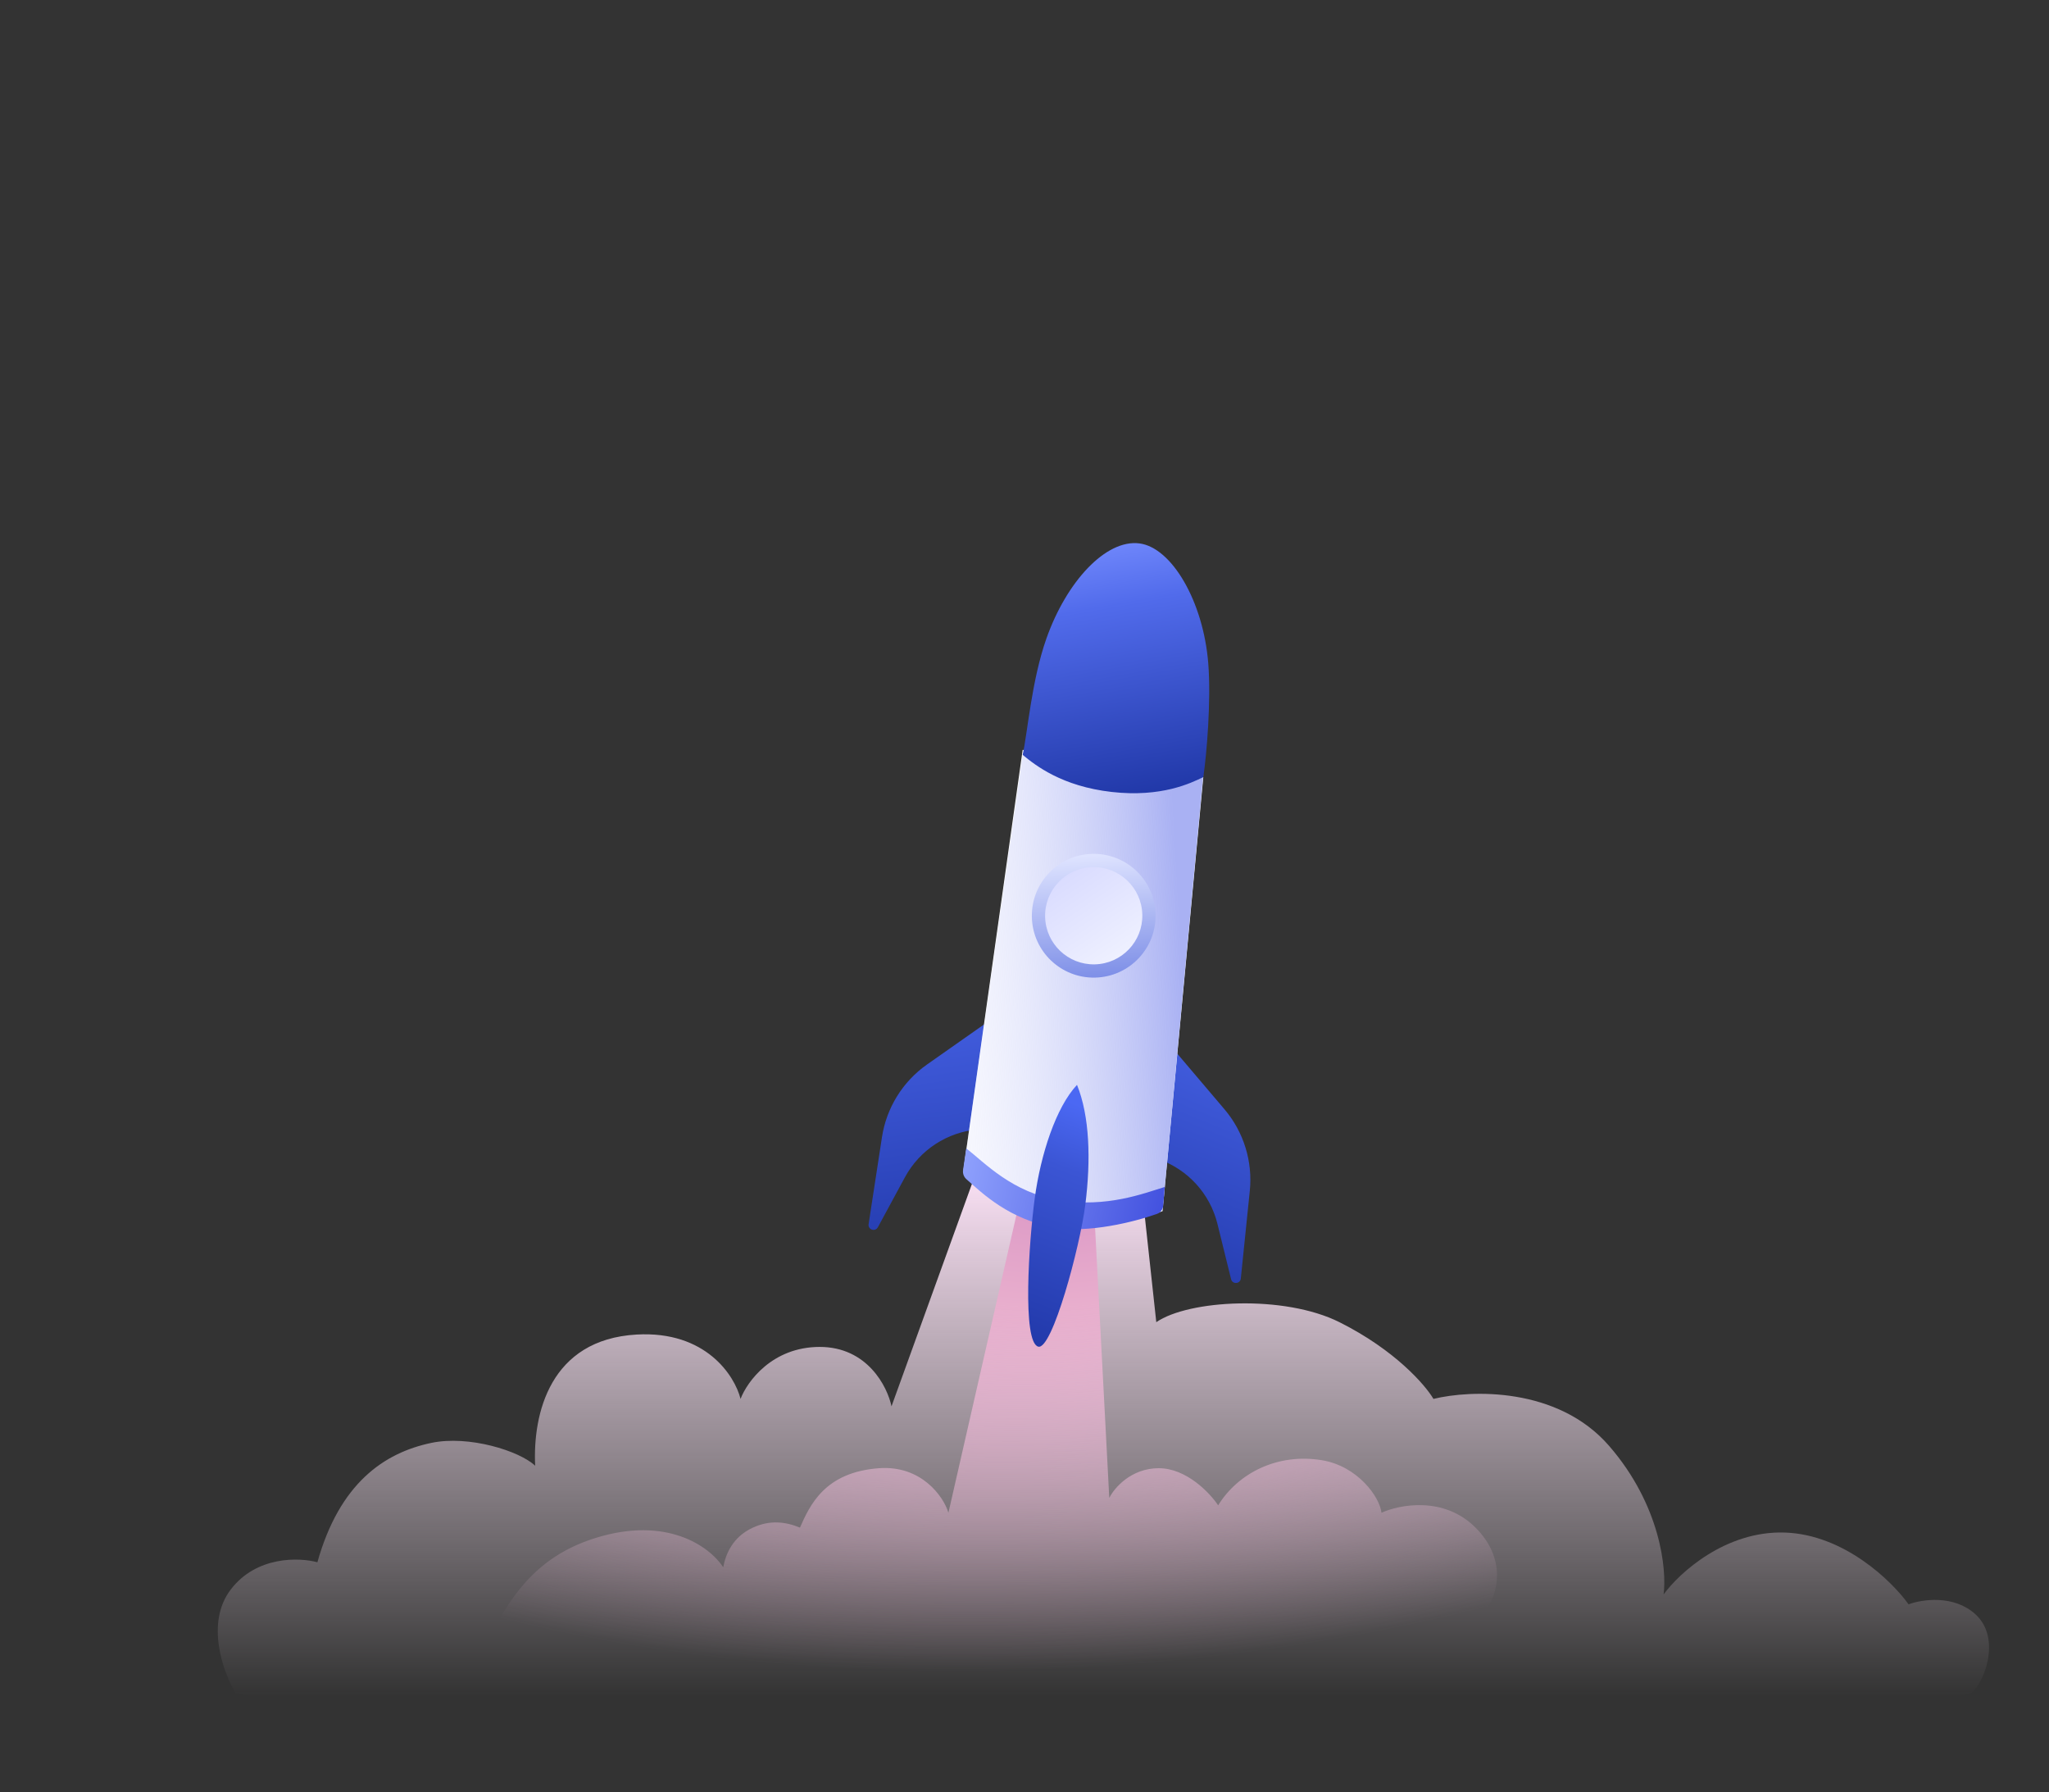 <svg xmlns="http://www.w3.org/2000/svg" width="414" height="362" fill="none" viewBox="0 0 414 362"><rect x="0" y="0" width="414" height="362" fill="#333333" stroke="none"/><path fill="url(#paint0_linear_5804_42766)" d="M180.128 284.092L197.128 237.092L231.128 244.092L233.628 267.092C240.128 262.592 259.428 261.492 270.628 267.092C281.828 272.692 287.962 279.758 289.628 282.592C297.128 280.758 314.728 280.092 325.128 292.092C335.528 304.092 336.795 317.092 336.128 322.092C339.295 317.758 348.628 309.192 360.628 309.592C372.628 309.992 382.295 319.425 385.628 324.092C388.295 323.092 394.728 322.092 399.128 326.092C404.628 331.092 400.628 340.592 398.128 342.092C397.029 342.752 306.007 361.233 216.128 361.983C142.526 362.596 69.689 346.095 47.628 342.092C45.128 337.925 41.428 327.892 46.628 321.092C51.828 314.292 60.462 314.592 64.128 315.592C68.628 299.592 77.628 293.483 87.128 291.483C94.728 289.883 104.962 293.092 108.128 296.092C107.628 285.592 111.128 270.592 128.628 269.592C142.628 268.792 148.462 277.925 149.628 282.592C150.962 279.092 156.028 272.092 165.628 272.092C175.228 272.092 179.295 280.092 180.128 284.092Z"/><path fill="url(#paint1_radial_5804_42766)" d="M191.628 305.592L206.128 242.092L221.128 245.483L224.128 302.592C225.128 300.592 228.528 296.592 234.128 296.592C239.728 296.592 244.462 301.592 246.128 304.092C250.128 297.592 258.128 293.483 267.128 294.983C274.328 296.183 278.795 302.425 279.128 305.592C282.795 303.925 291.728 302.192 298.128 308.592C304.528 314.992 302.462 321.925 300.628 324.592C315.828 322.992 323.628 335.925 325.628 342.592C325.628 342.592 269.128 362.983 214.128 361.483C159.128 359.983 94.128 342.983 94.128 342.983C100.128 325.983 106.128 314.983 120.628 310.592C134.506 306.39 143.128 312.092 146.128 316.592C146.628 313.983 147.985 310.497 152.128 308.592C155.628 306.983 158.795 307.425 161.628 308.592C163.628 304.092 166.611 297.381 177.628 296.592C186.128 295.983 190.628 302.258 191.628 305.592Z"/><path fill="url(#paint2_linear_5804_42766)" d="M187.306 215.039L201.628 204.982L197.628 228.155C191.389 228.671 185.831 232.3 182.849 237.805L177.37 247.921C176.836 248.907 175.332 248.402 175.502 247.293L178.204 229.704C179.114 223.78 182.401 218.484 187.306 215.039Z"/><path fill="url(#paint3_linear_5804_42766)" d="M247.406 224.086L236.078 210.747L234.113 234.179C240.021 236.251 244.486 241.163 245.985 247.241L248.74 258.411C249.009 259.5 250.591 259.389 250.706 258.273L252.521 240.571C253.132 234.609 251.285 228.655 247.406 224.086Z"/><path fill="#fff" d="M194.674 236.29L206.628 151.484L243.128 156.983L234.891 244.662C231.198 246.041 221.519 248.491 212.342 247.257C203.166 246.023 196.74 239.432 194.674 236.29Z"/><path fill="url(#paint4_linear_5804_42766)" d="M194.835 235.165L206.628 152.482L243.128 156.482L235.066 242.787C234.959 243.933 234.21 244.922 233.11 245.258C228.626 246.628 220.295 248.325 212.342 247.256C203.988 246.132 197.914 240.569 195.334 237.21C194.888 236.631 194.731 235.889 194.835 235.165Z"/><path fill="url(#paint5_linear_5804_42766)" d="M211.428 128.983C208.428 137.483 207.628 147.983 206.628 152.483C209.205 154.614 214.565 158.847 224.628 159.983C234.692 161.12 240.63 158.185 243.128 156.983C243.806 152.397 244.732 141.526 244.128 133.983C243.128 121.484 236.753 110.623 230.231 109.775C223.442 108.892 215.487 117.484 211.428 128.983Z"/><path fill="url(#paint6_linear_5804_42766)" d="M214.128 242.483C204.539 240.969 198.895 234.816 195.228 231.982L194.588 236.382C194.489 237.066 194.749 237.752 195.266 238.211C198.543 241.126 203.957 246.364 213.128 247.982C219.79 249.158 229.065 246.888 233.77 245.217C234.486 244.963 234.967 244.303 235.027 243.546L235.328 239.782C230.995 241.116 223.628 243.982 214.128 242.483Z"/><circle cx="220.985" cy="184.988" r="12.5" fill="url(#paint7_linear_5804_42766)" transform="rotate(-1.337 220.985 184.988)"/><circle cx="220.984" cy="184.988" r="9.823" fill="url(#paint8_linear_5804_42766)" transform="rotate(-1.337 220.984 184.988)"/><path fill="url(#paint9_linear_5804_42766)" d="M219.296 243.3C220.429 234.307 220.175 225.468 217.608 219.152C213.346 223.703 210.267 233.217 209.075 242.036C207.884 250.856 206.508 271.15 209.776 272.034C212.584 272.793 218.215 251.887 219.296 243.3Z"/><defs><linearGradient id="paint0_linear_5804_42766" x1="222.944" x2="222.944" y1="237.092" y2="342.754" gradientUnits="userSpaceOnUse"><stop stop-color="#FAE0F4"/><stop offset="1" stop-color="#FFEFFB" stop-opacity="0"/></linearGradient><radialGradient id="paint1_radial_5804_42766" cx="0" cy="0" r="1" gradientTransform="translate(215.628 241.983) rotate(86.456) scale(94.975 208.681)" gradientUnits="userSpaceOnUse"><stop offset=".016" stop-color="#DD9AC6"/><stop offset=".229" stop-color="#E8AECD"/><stop offset="1" stop-color="#FFCFEC" stop-opacity="0"/></radialGradient><linearGradient id="paint2_linear_5804_42766" x1="181.402" x2="189.029" y1="204.982" y2="262.548" gradientUnits="userSpaceOnUse"><stop stop-color="#435EE0"/><stop offset="1" stop-color="#1D34A3"/><stop offset="1" stop-color="#98A0E9"/></linearGradient><linearGradient id="paint3_linear_5804_42766" x1="255.653" x2="233.773" y1="215.841" y2="269.63" gradientUnits="userSpaceOnUse"><stop stop-color="#435EE0"/><stop offset="1" stop-color="#1D34A3"/><stop offset="1" stop-color="#98A0E9"/></linearGradient><linearGradient id="paint4_linear_5804_42766" x1="239.917" x2="173.215" y1="215.06" y2="218.706" gradientUnits="userSpaceOnUse"><stop stop-color="#A9B1F3"/><stop offset="1" stop-color="#fff" stop-opacity="0"/></linearGradient><linearGradient id="paint5_linear_5804_42766" x1="228.131" x2="238.131" y1="107.484" y2="163.985" gradientUnits="userSpaceOnUse"><stop stop-color="#738AFD"/><stop offset=".245" stop-color="#516BEB"/><stop offset="1" stop-color="#1B32A0"/></linearGradient><linearGradient id="paint6_linear_5804_42766" x1="194.628" x2="234.628" y1="237.483" y2="246.983" gradientUnits="userSpaceOnUse"><stop stop-color="#8D9FFC"/><stop offset="1" stop-color="#4251DF"/></linearGradient><linearGradient id="paint7_linear_5804_42766" x1="220.985" x2="222.708" y1="172.488" y2="203.029" gradientUnits="userSpaceOnUse"><stop stop-color="#DFE4FF"/><stop offset="1" stop-color="#687CE2"/></linearGradient><linearGradient id="paint8_linear_5804_42766" x1="228.393" x2="209.564" y1="195.159" y2="166.212" gradientUnits="userSpaceOnUse"><stop stop-color="#F1F3FF"/><stop offset=".99" stop-color="#CED0FF"/></linearGradient><linearGradient id="paint9_linear_5804_42766" x1="222.628" x2="203.515" y1="224.982" y2="275.177" gradientUnits="userSpaceOnUse"><stop stop-color="#4B68F3"/><stop offset=".242" stop-color="#3B55D4"/><stop offset="1" stop-color="#1E35A4"/></linearGradient></defs></svg>